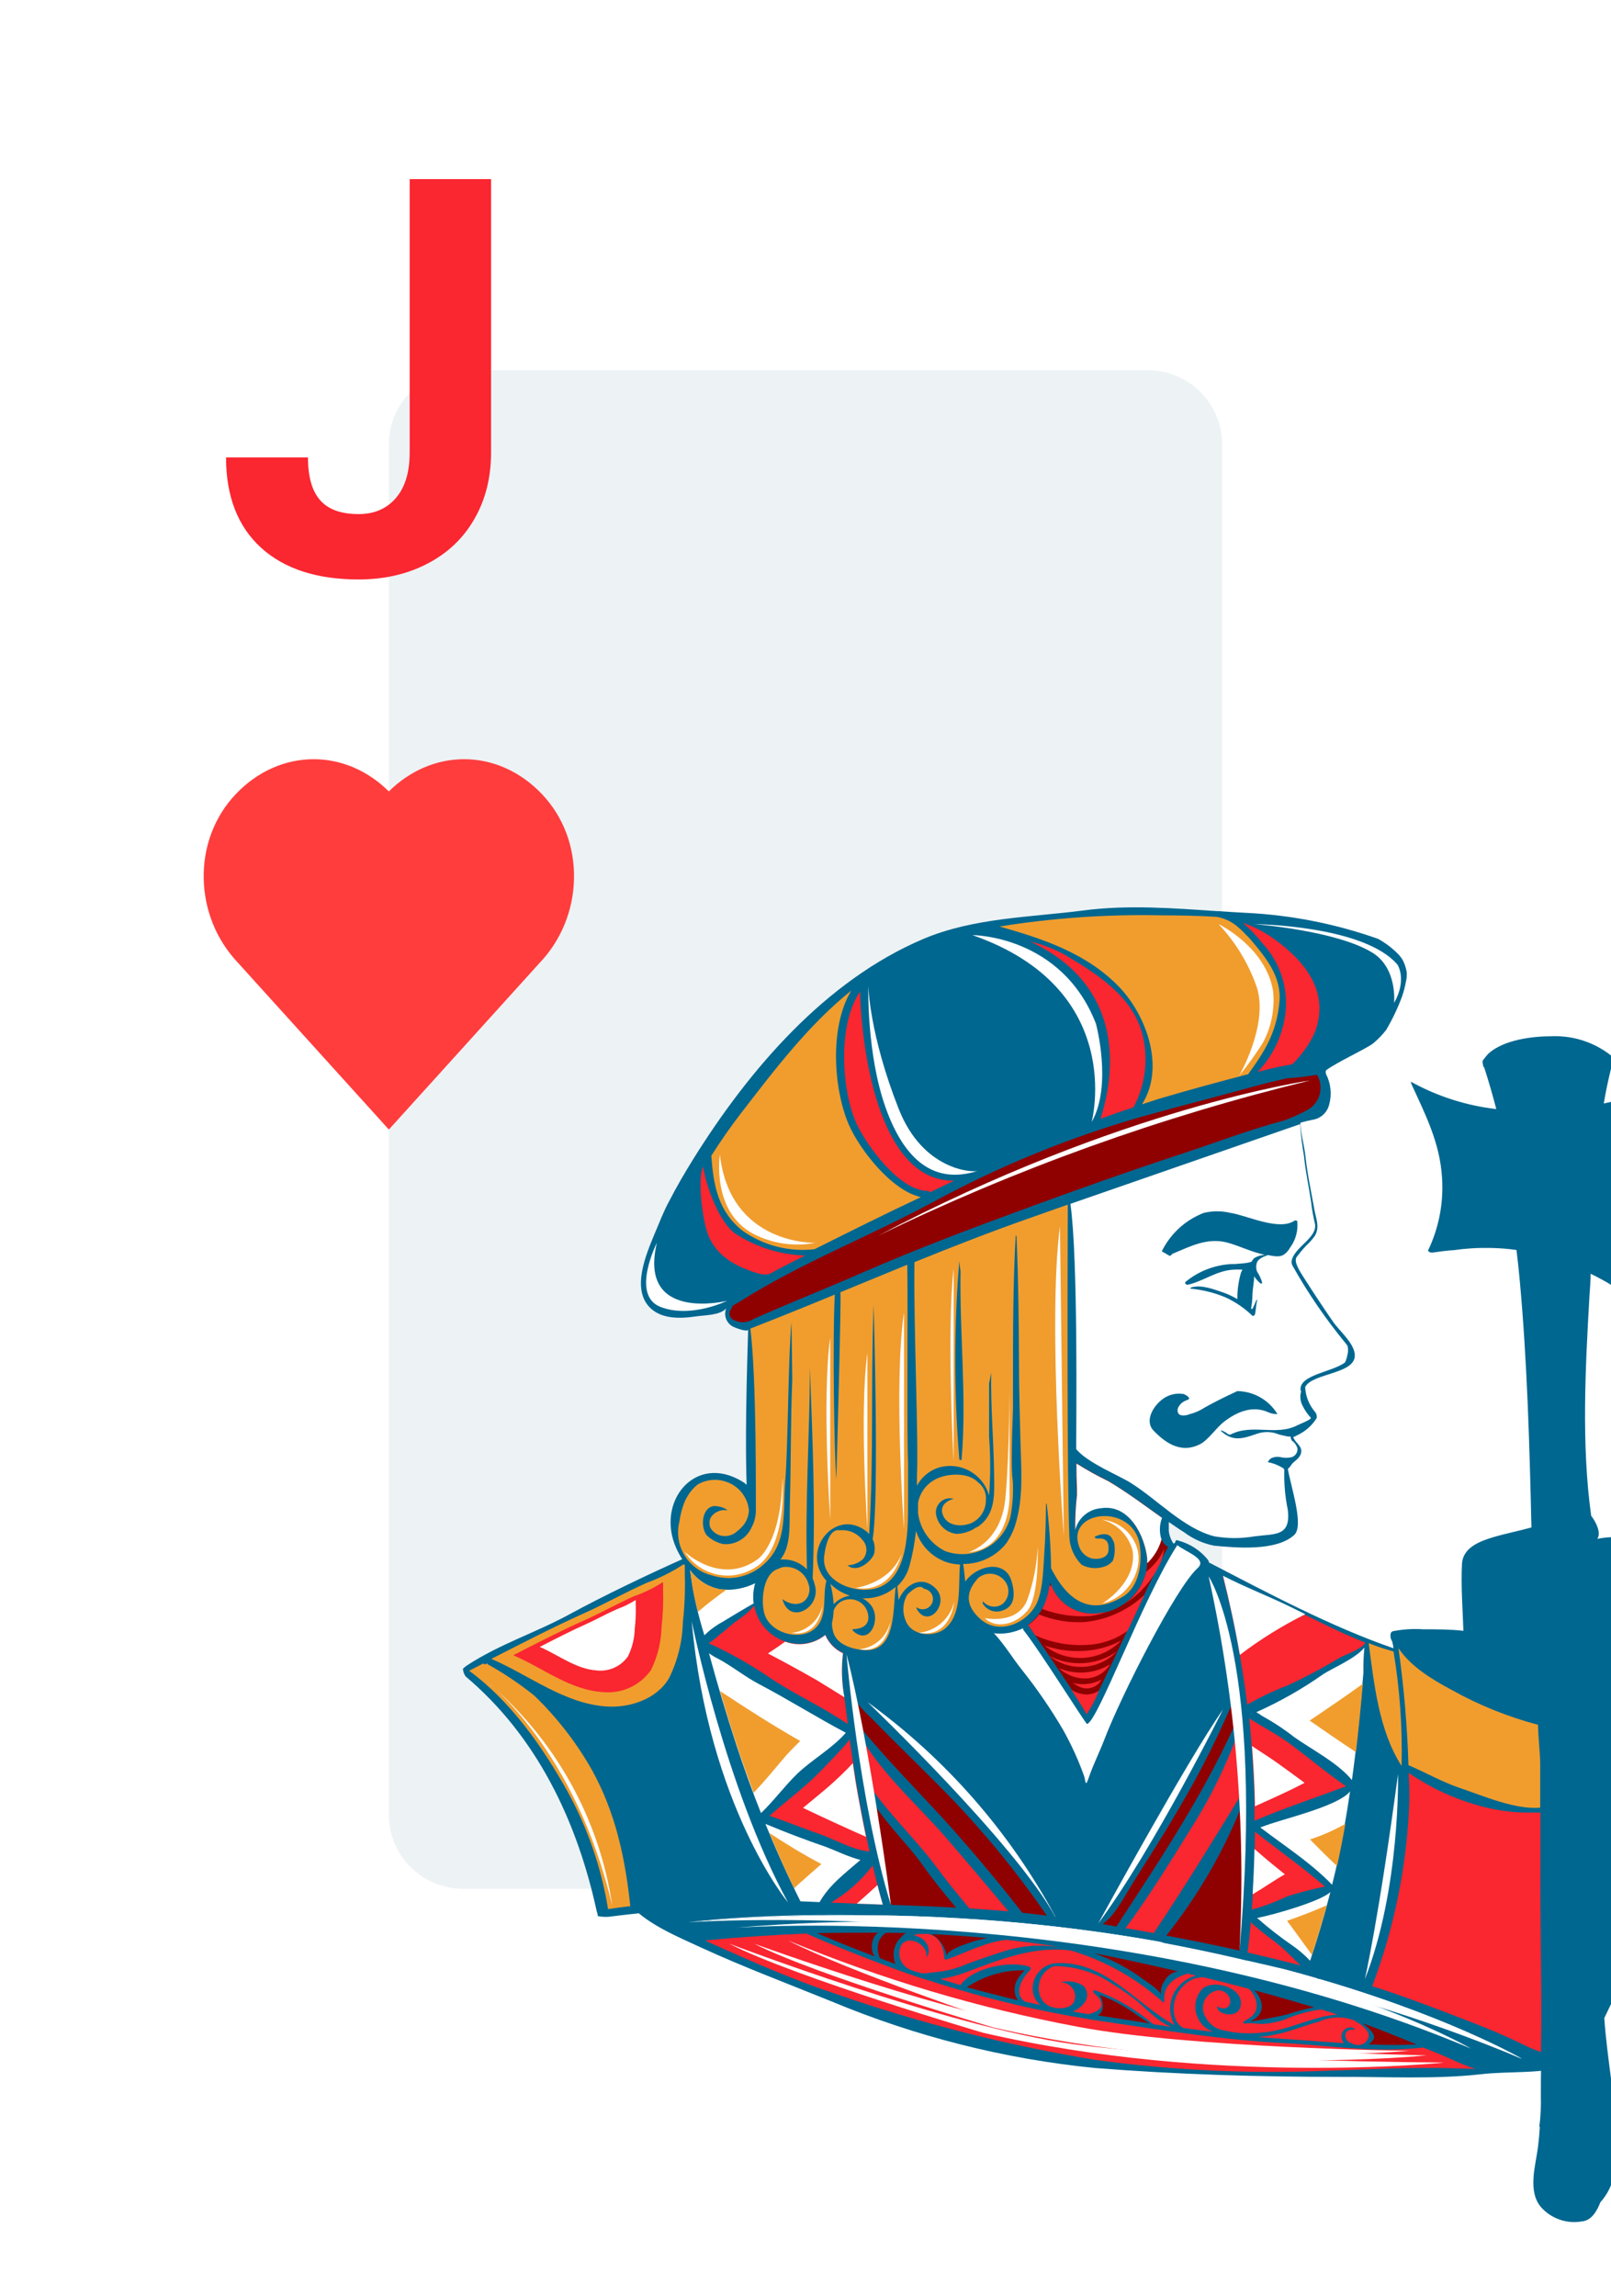 <svg width="87" height="124" viewBox="0 0 87 124" fill="none" xmlns="http://www.w3.org/2000/svg">
<g filter="url(#filter0_d)">
<path d="M1 4C1 1.791 2.791 0 5 0H82C84.209 0 86 1.791 86 4V118C86 120.209 84.209 122 82 122H5C2.791 122 1 120.209 1 118V4Z" fill="white"/>
</g>
<path d="M21 24C21 21.791 22.791 20 25 20H62C64.209 20 66 21.791 66 24V98C66 100.209 64.209 102 62 102H25C22.791 102 21 100.209 21 98V24Z" fill="#EDF2F5"/>
<path d="M22.124 9.672H26.519V24.438C26.519 25.795 26.216 26.996 25.61 28.041C25.015 29.076 24.17 29.877 23.076 30.443C21.982 31.01 20.747 31.293 19.37 31.293C17.114 31.293 15.356 30.722 14.097 29.579C12.837 28.427 12.207 26.801 12.207 24.701H16.631C16.631 25.746 16.851 26.518 17.29 27.016C17.73 27.514 18.423 27.763 19.37 27.763C20.21 27.763 20.879 27.475 21.377 26.898C21.875 26.322 22.124 25.502 22.124 24.438V9.672Z" fill="#FA2630"/>
<path d="M29.267 42.885C28.113 41.67 26.62 41 25.063 41C23.568 41 22.133 41.617 21 42.74C19.867 41.617 18.432 41 16.938 41C15.38 41 13.887 41.67 12.733 42.885C11.576 44.105 10.961 45.736 11.002 47.477C11.041 49.167 11.693 50.764 12.835 51.975L21 61L29.165 51.975C30.308 50.764 30.958 49.167 30.998 47.477C31.039 45.735 30.424 44.105 29.267 42.885Z" fill="#FF3D3D"/>
<g clip-path="url(#clip0)">
<path d="M34.187 102.64C35.494 102.162 36.92 102.095 38.298 101.985C40.54 101.771 42.793 101.696 45.045 101.76C49.819 101.887 54.582 102.273 59.314 102.917C64.099 103.635 68.885 104.525 73.45 106.075C75.731 106.832 77.968 107.718 80.149 108.729C81.278 109.256 82.417 109.758 83.498 110.38C83.856 110.626 84.197 110.896 84.518 111.188C84.603 111.295 84.671 111.414 84.719 111.542C83.23 112.021 81.498 111.834 79.933 112.021C77.493 112.293 74.832 112.15 72.368 112.159C67.942 112.159 63.559 112.03 59.142 111.681C54.244 111.195 49.447 109.982 44.906 108.084C42.552 107.127 40.183 106.242 37.872 105.18C36.652 104.616 35.058 103.96 34.111 102.965C34.082 102.944 34.06 102.915 34.048 102.882C34.036 102.848 34.034 102.812 34.042 102.777C34.05 102.743 34.068 102.711 34.094 102.687C34.12 102.662 34.152 102.646 34.187 102.64Z" fill="#006790"/>
<path d="M38.508 104.993C40.647 105.95 42.815 106.907 45.049 107.648C49.64 109.249 54.359 110.451 59.156 111.241C63.328 111.813 67.543 112.008 71.751 111.824C74 111.753 76.277 111.628 78.522 111.695L79.68 111.729C78.957 111.504 78.201 111.112 77.622 110.882L76.856 110.576C75.6 110.707 74.334 110.718 73.076 110.609C73.025 110.617 72.974 110.617 72.923 110.609C71.722 110.523 70.53 110.394 69.43 110.342C66.08 110.174 62.845 109.643 59.544 109.16C56.327 108.677 53.157 107.929 50.064 106.921C49.107 106.673 45.188 105.161 43.547 104.419C41.719 104.493 39.902 104.616 38.097 104.788C38.226 104.86 38.365 104.931 38.508 104.993Z" fill="#FA2630"/>
<path d="M69.34 109.08C69.028 109.18 68.708 109.249 68.383 109.285C68.014 109.343 67.555 109.204 67.215 109.285C67.163 109.285 67.11 109.233 67.153 109.19C67.354 109.013 67.177 109.19 67.517 108.95C68.096 108.553 67.876 107.807 67.435 107.4C66.612 107.18 65.784 106.974 64.961 106.773C64.8 106.789 64.64 106.818 64.483 106.859C64.136 107.001 63.843 107.249 63.645 107.568C63.287 108.084 63.244 109.123 63.846 109.482C63.861 109.49 63.874 109.501 63.885 109.515C64.43 109.592 64.976 109.663 65.526 109.73C65.313 109.658 65.119 109.537 64.962 109.376C64.804 109.215 64.686 109.019 64.618 108.804C64.55 108.59 64.534 108.362 64.57 108.139C64.606 107.917 64.695 107.706 64.828 107.524C65.306 106.821 67.029 107.261 67.014 108.166C67.014 108.84 66.34 108.903 65.88 108.644C65.793 108.563 65.732 108.458 65.703 108.343C65.952 108.486 66.277 108.544 66.397 108.257C66.584 107.826 66.067 107.367 65.641 107.515C65.499 107.558 65.369 107.633 65.261 107.735C65.153 107.837 65.071 107.962 65.02 108.101C64.969 108.241 64.951 108.39 64.967 108.537C64.984 108.684 65.034 108.826 65.115 108.95C65.213 109.138 65.355 109.299 65.528 109.421C65.701 109.544 65.9 109.623 66.11 109.654C66.791 109.81 67.493 109.847 68.187 109.764C69.211 109.683 70.196 109.247 71.182 108.979C71.521 108.881 71.869 108.82 72.221 108.797L71.862 108.678L71.345 108.52C70.652 108.605 69.976 108.794 69.34 109.08Z" fill="#FA2630"/>
<path d="M70.967 108.405C69.895 108.079 68.813 107.773 67.732 107.481C68.21 107.96 68.378 108.721 67.622 109.108L67.555 109.151C67.703 109.151 67.856 109.118 68.033 109.089C68.564 108.984 69.086 108.902 69.608 108.759C70.051 108.607 70.505 108.489 70.967 108.405Z" fill="#8F0101"/>
<path d="M62.879 106.998C62.948 106.855 63.051 106.731 63.18 106.637C63.308 106.543 63.458 106.483 63.616 106.462C62.158 106.121 60.692 105.802 59.218 105.505H59.156C60.108 105.849 61.003 106.333 61.812 106.941C62.004 107.08 62.673 107.506 62.707 107.745C62.683 107.615 62.685 107.482 62.715 107.354C62.745 107.225 62.801 107.104 62.879 106.998Z" fill="#8F0101"/>
<path d="M62.879 108.084C62.879 108.093 62.876 108.102 62.871 108.11C62.866 108.118 62.858 108.124 62.85 108.127C62.841 108.131 62.832 108.132 62.822 108.13C62.813 108.128 62.805 108.124 62.798 108.117C61.373 106.836 59.682 105.887 57.845 105.338C55.797 105.075 54.017 105.816 52.103 106.534C51.673 106.693 51.227 106.805 50.773 106.869C51.137 106.979 51.495 107.098 51.864 107.204C52.539 106.247 54.577 105.864 55.592 106.213C55.608 106.22 55.623 106.231 55.634 106.244C55.645 106.258 55.654 106.274 55.657 106.292C55.661 106.309 55.66 106.327 55.656 106.344C55.651 106.362 55.642 106.377 55.63 106.39C55.257 106.763 54.673 107.62 55.343 108.093L56.19 108.28C55.328 107.581 55.864 106.06 57.089 106.017C59.74 105.917 61.31 108.203 63.43 109.366C63.275 109.092 63.194 108.783 63.194 108.469C63.194 108.155 63.275 107.846 63.43 107.572C63.653 107.188 64.003 106.894 64.42 106.74C64.481 106.718 64.543 106.702 64.607 106.692L64.128 106.586C63.229 106.854 62.798 107.361 62.879 108.084Z" fill="#FA2630"/>
<path d="M51.089 105.831C51.041 105.831 51.003 105.802 50.998 105.759C50.936 104.898 50.572 104.539 50.132 104.439H49.653C49.543 104.453 49.434 104.477 49.328 104.51C49.449 104.534 49.566 104.572 49.677 104.625C50.098 104.822 50.314 105.42 50.026 105.688C50.151 105.056 49.108 104.453 48.682 105.027C48.621 105.139 48.583 105.261 48.57 105.388C48.557 105.514 48.569 105.642 48.606 105.764C48.643 105.885 48.704 105.998 48.785 106.096C48.867 106.194 48.966 106.275 49.079 106.334C49.247 106.423 49.428 106.484 49.615 106.515L49.73 106.559C49.909 106.581 50.091 106.57 50.266 106.525C50.953 106.492 51.629 106.329 52.256 106.047C52.936 105.798 53.615 105.568 54.304 105.348C55.194 105.074 56.134 105 57.056 105.133L56.888 105.09C56.04 104.959 55.191 104.849 54.343 104.759C53.218 104.874 52.185 105.448 51.089 105.831Z" fill="#FA2630"/>
<path d="M53.309 104.663C52.314 104.568 51.314 104.496 50.309 104.448C50.523 104.576 50.708 104.749 50.85 104.954C50.992 105.16 51.088 105.393 51.132 105.64C51.075 105.261 52.701 104.788 53.075 104.711L53.309 104.663Z" fill="#8F0101"/>
<path d="M47.193 104.64C47.243 104.533 47.318 104.441 47.413 104.372C46.317 104.372 45.226 104.372 44.13 104.4C45.145 104.845 46.183 105.257 47.231 105.649L47.16 105.525C47.101 105.384 47.074 105.231 47.08 105.079C47.085 104.926 47.124 104.776 47.193 104.64Z" fill="#8F0101"/>
<path d="M47.854 104.376C47.675 104.49 47.536 104.657 47.457 104.855C47.368 105.151 47.39 105.469 47.52 105.75C47.802 105.855 48.079 105.965 48.362 106.065C48.259 105.825 48.232 105.559 48.283 105.303C48.334 105.047 48.462 104.812 48.649 104.63C48.726 104.538 48.816 104.457 48.917 104.391C48.563 104.381 48.209 104.381 47.854 104.376Z" fill="#8F0101"/>
<path d="M55.328 106.405C54.222 106.382 53.136 106.702 52.218 107.319C53.137 107.577 54.056 107.797 54.979 108.027C54.895 107.923 54.839 107.8 54.816 107.668C54.706 107.108 55.008 106.773 55.328 106.405Z" fill="#8F0101"/>
<path d="M58.5 107.238C58.62 107.356 58.693 107.514 58.706 107.682C58.718 107.85 58.669 108.017 58.567 108.152C58.405 108.363 58.19 108.528 57.945 108.63C58.227 108.678 58.505 108.731 58.787 108.774C59.232 108.649 59.945 108.381 59.074 107.625C59.002 107.563 59.036 107.448 59.136 107.482C60.285 107.901 61.349 108.521 62.28 109.314L63.275 109.467C62.548 109.233 61.744 108.305 61.227 107.922C60.665 107.5 60.075 107.116 59.462 106.773C58.7 106.397 57.865 106.192 57.016 106.175C56.908 106.18 56.803 106.217 56.715 106.281C55.911 106.702 55.825 108.094 56.825 108.396C57.251 108.525 58.021 108.477 58.059 107.879C58.069 107.769 58.054 107.659 58.017 107.555C57.979 107.452 57.919 107.358 57.841 107.281C57.763 107.203 57.669 107.143 57.565 107.106C57.461 107.069 57.351 107.055 57.241 107.065C57.451 107.002 57.672 106.985 57.889 107.015C58.106 107.045 58.315 107.121 58.5 107.238Z" fill="#FA2630"/>
<path d="M59.285 108.84L62.085 109.271C61.606 108.988 61.176 108.644 60.707 108.362C60.278 108.11 59.828 107.897 59.362 107.725C59.635 108.132 59.635 108.653 59.285 108.84Z" fill="#8F0101"/>
<path d="M71.263 109.16C70.694 109.323 70.139 109.524 69.574 109.696C69.038 109.858 68.486 109.963 67.928 110.007L68.746 110.069C70 110.146 71.277 110.256 72.574 110.337C72.49 110.229 72.443 110.096 72.44 109.959C72.443 109.862 72.475 109.768 72.532 109.689C72.589 109.61 72.669 109.551 72.761 109.519C72.866 109.484 72.981 109.484 73.086 109.519L73.201 109.586C73.146 109.591 73.092 109.6 73.038 109.615C72.837 109.615 72.651 109.667 72.646 109.935C72.653 110.005 72.676 110.073 72.712 110.134C72.749 110.194 72.798 110.246 72.856 110.285C72.886 110.302 72.918 110.315 72.952 110.323C73.08 110.406 73.231 110.446 73.383 110.438C73.718 110.438 74.048 110.05 73.861 109.725C73.694 109.476 73.458 109.28 73.182 109.16V109.127C72.876 109.004 72.549 108.944 72.219 108.949C71.89 108.955 71.564 109.027 71.263 109.16Z" fill="#FA2630"/>
<path d="M74.157 110.16C74.089 110.253 74.009 110.335 73.917 110.404C74.779 110.442 75.64 110.452 76.492 110.404C75.535 110.012 74.578 109.619 73.582 109.26C73.922 109.519 74.353 109.892 74.157 110.16Z" fill="#8F0101"/>
<path d="M35.963 103.669C36.547 103.96 37.097 104.276 37.662 104.573C39.485 104.396 43.51 104.128 43.605 104.171C48.461 103.955 53.327 104.256 58.119 105.07C62.325 105.821 66.421 106.917 70.531 108.06C72.257 108.567 73.948 109.184 75.594 109.906C76.015 110.088 76.293 110.179 77.212 110.528C77.556 110.657 77.896 110.782 78.231 110.916C78.914 111.252 79.625 111.529 80.355 111.743C81.781 111.822 83.211 111.684 84.595 111.332L84.475 111.251C83.43 110.594 82.338 110.017 81.207 109.524C79.052 108.512 76.849 107.608 74.604 106.816C70.029 105.219 65.378 104.348 60.593 103.496C55.807 102.645 50.979 102.363 46.175 102.167C44.136 102.087 42.094 102.127 40.059 102.286C38.193 102.43 36.322 102.406 34.514 102.951C34.954 102.822 35.571 103.477 35.963 103.669Z" fill="#006790"/>
<path d="M82.201 111.189C82.201 111.189 65.405 101.401 37.163 103.807C37.144 103.827 60.591 102.1 82.201 111.189Z" fill="white"/>
<path d="M79.445 110.633C79.445 110.633 64.611 101.985 39.671 104.109C39.671 104.109 60.343 102.578 79.445 110.633Z" fill="white"/>
<path d="M82.201 111.189C82.201 111.189 65.405 101.401 37.163 103.807C37.144 103.827 59.156 100.813 82.201 111.189Z" fill="white"/>
<path d="M78.001 111.385C78.001 111.385 65.627 112.676 53.095 109.778C53.095 109.778 42.974 106.807 39.366 104.96C39.366 104.96 51.157 109.457 57.961 110.39C64.766 111.323 78.001 111.385 78.001 111.385Z" fill="white"/>
<path d="M76.106 110.753C76.106 110.753 65.1 111.767 53.773 109.155C53.773 109.155 45.811 106.462 42.557 104.793C47.596 106.883 52.838 108.445 58.2 109.452C64.306 110.61 76.106 110.753 76.106 110.753Z" fill="white"/>
<path d="M77.048 110.997C77.048 110.997 65.415 112.212 53.644 109.49C53.644 109.49 44.131 106.697 40.724 104.965C40.724 104.965 51.672 108.973 58.065 109.854C64.458 110.734 77.048 110.997 77.048 110.997Z" fill="white"/>
<path d="M25.225 89.935C27.034 88.758 28.871 88.203 30.771 87.17C32.599 86.175 34.886 85.079 36.843 84.204C36.722 84.014 36.615 83.816 36.523 83.611C35.389 81.109 37.542 78.444 40.102 80.018C40.181 80.066 40.255 80.122 40.322 80.186C40.203 76.866 40.418 71.814 40.399 71.824V71.795C40.399 71.977 39.628 71.685 39.532 71.613C39.376 71.516 39.258 71.367 39.201 71.192C39.143 71.017 39.149 70.828 39.217 70.657C38.886 71.039 38.04 71.02 37.571 71.092C36.733 71.216 35.695 71.25 35.063 70.58C34.106 69.556 34.905 67.71 35.35 66.634C35.604 66.041 35.829 65.428 36.145 64.854C36.542 64.079 36.987 63.324 37.446 62.582C40.456 57.76 44.566 52.953 49.868 50.704C52.601 49.551 55.654 49.542 58.539 49.164C60.913 48.858 63.358 49.044 65.76 49.207C65.787 49.2 65.815 49.2 65.841 49.207C66.32 49.241 66.827 49.274 67.315 49.298C69.741 49.418 72.137 49.892 74.426 50.704C74.844 50.936 75.225 51.229 75.555 51.575C75.62 51.653 75.681 51.734 75.737 51.819C75.856 52.04 75.935 52.279 75.972 52.527C75.972 52.675 75.972 52.824 75.933 52.972C75.884 53.247 75.815 53.519 75.728 53.785C75.493 54.422 75.202 55.037 74.857 55.622C74.655 55.881 74.427 56.118 74.177 56.33C73.866 56.598 72.115 57.401 71.603 57.808C71.591 57.868 71.591 57.93 71.603 57.99C71.871 58.502 71.934 59.097 71.78 59.654C71.728 59.864 71.616 60.054 71.456 60.199C71.297 60.345 71.098 60.44 70.885 60.472C70.698 60.506 70.512 60.554 70.33 60.602L70.22 60.64C70.249 61.228 70.435 61.864 70.497 62.424C70.598 63.381 70.803 64.338 70.976 65.294C71.072 65.84 71.282 66.251 71.014 66.729C70.876 66.927 70.715 67.108 70.536 67.27C70.356 67.463 70.187 67.666 70.028 67.877C69.832 68.141 70.244 68.724 70.406 68.987C70.914 69.786 71.43 70.566 71.966 71.346C72.32 71.867 73.062 72.46 73.158 73.096C73.32 74.221 70.885 74.12 70.483 74.905C70.507 75.408 70.701 75.889 71.033 76.268C71.067 76.312 71.091 76.364 71.103 76.418C71.116 76.472 71.116 76.529 71.105 76.584C70.852 76.986 70.488 77.307 70.057 77.507C69.991 77.55 69.918 77.582 69.842 77.603C69.899 77.847 70.201 78.009 70.263 78.267C70.325 78.526 70.143 78.746 69.918 78.918C69.814 79.001 69.726 79.103 69.66 79.219C69.642 79.243 69.619 79.263 69.593 79.277L69.55 79.334C69.727 80.348 70.425 82.386 69.899 82.888C68.942 83.778 66.774 83.592 65.564 83.472C64.975 83.355 64.421 83.106 63.942 82.745C63.664 82.573 63.391 82.381 63.119 82.195C63.119 82.357 63.119 82.52 63.119 82.673C63.147 82.922 63.236 83.16 63.377 83.367L63.473 83.29C63.469 83.271 63.471 83.251 63.478 83.233C63.486 83.215 63.499 83.2 63.516 83.19C63.529 83.179 63.545 83.174 63.561 83.174C63.578 83.174 63.594 83.179 63.607 83.19C64.25 83.355 64.823 83.724 65.238 84.242C65.266 84.284 65.284 84.331 65.291 84.381C68.492 86.041 71.861 87.839 75.249 89.011C75.249 88.892 75.206 88.763 75.182 88.638C75.141 88.577 75.113 88.508 75.099 88.436C75.085 88.364 75.086 88.289 75.101 88.217C75.109 88.189 75.123 88.163 75.143 88.141C75.163 88.12 75.188 88.103 75.216 88.093C75.757 87.986 76.311 87.95 76.862 87.988C77.584 87.988 78.297 87.988 79.029 88.069C78.991 86.864 78.891 85.677 78.953 84.453C78.996 83.582 79.91 83.233 80.632 83.017C81.355 82.802 82.025 82.678 82.704 82.487C82.599 78.038 82.479 73.589 82.073 69.155C82.025 68.605 81.963 68.054 81.895 67.504C81.436 67.439 80.972 67.402 80.508 67.394H80.45C79.788 67.381 79.125 67.423 78.469 67.519H78.412C78.058 67.547 77.718 67.59 77.374 67.643H77.259C77.204 67.622 77.154 67.587 77.115 67.543C77.704 66.318 77.966 64.962 77.876 63.606C77.761 61.721 76.986 60.209 76.225 58.549C76.211 58.506 76.199 58.461 76.192 58.416C77.617 59.206 79.185 59.709 80.805 59.894C80.632 59.219 80.369 58.31 80.154 57.65C80.14 57.642 80.129 57.63 80.12 57.617C80.08 57.511 80.061 57.399 80.063 57.287C80.159 57.162 80.254 57.038 80.359 56.918C81.192 56.148 82.752 55.962 83.781 55.962C85.054 55.908 86.297 56.354 87.245 57.205C87.259 57.227 87.267 57.253 87.267 57.279C87.267 57.306 87.259 57.331 87.245 57.353C87.175 57.487 87.091 57.614 86.996 57.731C86.843 58.349 86.714 58.97 86.609 59.592C87.649 59.383 88.658 59.038 89.609 58.569C89.631 58.573 89.654 58.573 89.676 58.569C90.504 58.239 91.249 57.731 91.858 57.081C92.137 56.777 92.384 56.445 92.595 56.091C92.841 55.755 93.048 55.392 93.212 55.01H93.246C95.002 57.392 95.691 60.774 95.926 63.625C96.241 67.514 95.619 71.786 93.509 75.158C93.405 75.298 93.291 75.431 93.169 75.555C92.604 74.237 91.711 73.084 90.576 72.207C89.85 71.493 89.076 70.83 88.26 70.221C87.519 69.673 86.729 69.192 85.901 68.786C85.901 69.183 85.862 69.576 85.838 69.973C85.618 73.799 85.394 78.028 85.929 81.855C86.202 82.214 86.48 82.783 86.26 83.104C86.721 83.011 87.193 82.987 87.662 83.032C88.035 83.065 88.71 83.214 88.901 83.592C89.284 84.352 89.279 85.318 88.25 85.438C88.548 85.672 88.774 85.984 88.903 86.341C89.032 86.697 89.057 87.082 88.978 87.452C88.943 87.619 88.862 87.772 88.743 87.894C88.624 88.016 88.473 88.102 88.308 88.141C88.449 88.272 88.557 88.435 88.623 88.617C88.688 88.798 88.71 88.992 88.686 89.184C88.662 89.318 88.612 89.447 88.538 89.562C88.464 89.677 88.368 89.776 88.255 89.853C88.98 90.058 89.683 90.337 90.351 90.686C91.047 90.957 91.711 91.303 92.332 91.719L92.653 91.992C92.126 95.818 90.82 99.444 89.303 102.994C88.442 105.017 87.59 107.031 86.638 108.983C86.791 111.207 87.241 113.408 87.327 115.637C87.379 116.866 87.202 118.077 86.427 118.928C86.24 119.406 85.949 119.923 85.417 119.966C85.01 120.036 84.591 119.999 84.202 119.859C83.813 119.719 83.467 119.481 83.197 119.167C82.494 118.301 82.929 116.938 83.053 115.977C83.101 115.599 83.135 115.221 83.159 114.843L83.125 114.881C83.2 114.317 83.228 113.747 83.212 113.178C83.212 112.518 83.212 111.858 83.24 111.207V111.04C82.053 110.337 80.312 109.944 79.072 109.471C77.374 108.825 75.67 108.213 73.947 107.658C73.924 107.668 73.898 107.67 73.874 107.662C73.85 107.654 73.83 107.637 73.818 107.615C73.18 107.414 72.542 107.223 71.904 107.041L71.296 106.869H71.229H71.196C70.473 106.438 69.473 106.39 68.689 106.184L67.353 105.878H67.32L66.904 105.778C65.569 105.467 64.219 105.185 62.87 104.931C62.472 104.78 62.06 104.668 61.64 104.596C60.836 104.486 60.032 104.372 59.247 104.233C57.812 103.989 56.348 103.754 54.888 103.601C53.285 103.448 51.677 103.405 50.069 103.29C48.841 103.18 47.606 103.166 46.375 103.247C45.873 103.247 45.366 103.209 44.868 103.18L43.681 103.128C43.37 103.046 43.05 103.128 42.748 103.051C42.721 103.045 42.692 103.045 42.665 103.052C42.637 103.058 42.612 103.071 42.59 103.09C39.356 102.952 36.115 103.093 32.905 103.51C32.697 103.529 32.488 103.518 32.283 103.477C32.283 103.381 32.245 103.29 32.221 103.2C31.163 98.33 28.986 93.771 25.144 90.533C25.059 90.41 25.009 90.266 25 90.116C25.07 90.05 25.146 89.99 25.225 89.935Z" fill="#006790"/>
<path d="M39.206 80.018C38.952 79.93 38.681 79.899 38.413 79.927C38.145 79.955 37.886 80.042 37.656 80.181C37.286 80.492 37.015 80.905 36.876 81.367C36.792 81.625 36.731 81.889 36.694 82.157C36.537 82.766 36.627 83.411 36.943 83.955C37.259 84.498 37.776 84.895 38.383 85.06C38.693 85.16 39.015 85.214 39.34 85.223C39.924 85.219 40.494 85.037 40.972 84.701C42.608 83.525 42.254 81.779 42.407 79.966C42.56 78.153 42.565 73.216 42.742 71.403C42.742 71.403 42.79 74.503 42.785 74.522C42.694 76.751 42.718 78.985 42.656 81.219C42.623 82.348 42.742 83.472 42.144 84.223C42.408 84.199 42.674 84.234 42.922 84.326C43.17 84.418 43.395 84.564 43.58 84.754C43.47 81.138 43.728 77.502 43.738 73.886C43.876 77.627 44.049 81.487 43.886 85.233C43.933 85.34 43.97 85.453 43.996 85.567C44.044 85.716 44.063 85.873 44.049 86.029C44.036 86.185 43.991 86.337 43.918 86.475C43.845 86.614 43.745 86.736 43.623 86.835C43.502 86.933 43.362 87.007 43.211 87.05C42.685 87.17 42.374 86.821 42.254 86.357C42.685 86.692 43.345 86.768 43.623 86.223C43.676 86.118 43.707 86.002 43.713 85.885C43.72 85.767 43.702 85.649 43.661 85.539C43.58 85.248 43.397 84.996 43.146 84.829C42.895 84.661 42.592 84.589 42.292 84.625C42.199 84.647 42.109 84.681 42.025 84.725C41.163 84.984 41.068 86.591 41.312 87.242C41.742 88.385 43.781 88.753 44.331 87.51C44.623 86.849 44.441 86.074 44.628 85.371C44.539 85.27 44.459 85.161 44.388 85.046C43.431 83.458 45.226 81.482 46.781 82.692C46.838 82.739 46.891 82.79 46.939 82.846C47.202 78.406 47.011 75.221 47.178 70.475C47.178 70.475 47.494 80.999 47.126 83.118C47.244 83.374 47.269 83.663 47.197 83.936C47.135 84.07 47.049 84.192 46.944 84.295C46.585 84.654 46.106 84.826 45.767 84.534C46.065 84.524 46.351 84.414 46.58 84.223C46.715 84.08 46.79 83.891 46.79 83.695C46.79 83.498 46.715 83.309 46.58 83.166C46.444 82.991 46.268 82.851 46.066 82.758C45.865 82.666 45.644 82.623 45.422 82.635H45.326C44.991 82.592 44.661 82.922 44.513 84.003C44.35 85.209 45.633 85.831 46.647 85.854C49.04 85.912 49.04 82.831 49.04 81.214C49.04 80.482 49.04 79.746 49.04 79.009C48.963 77.464 49.039 70.786 48.996 68.299L45.384 69.786C45.436 70.126 45.202 78.65 45.164 79.894C45.058 78.755 44.953 72.278 45.082 69.911C43.57 70.537 42.048 71.154 40.522 71.748C40.876 74.589 40.809 81.248 40.819 81.535C40.825 81.869 40.745 82.198 40.584 82.492C40.455 82.781 40.238 83.023 39.964 83.183C39.691 83.344 39.374 83.415 39.058 83.386C38.72 83.314 38.41 83.149 38.163 82.908C37.814 82.468 37.895 81.377 38.589 81.329C38.713 81.329 39.182 81.401 39.278 81.578C38.943 81.444 38.249 81.774 38.321 82.286C38.292 82.539 38.57 82.793 38.799 82.889C38.97 82.956 39.156 82.972 39.336 82.937C39.516 82.901 39.682 82.815 39.814 82.688L39.91 82.611C39.932 82.596 39.952 82.576 39.967 82.554C40.11 82.431 40.226 82.28 40.308 82.11C40.39 81.941 40.437 81.757 40.445 81.568C40.413 81.217 40.278 80.883 40.058 80.608C39.838 80.332 39.542 80.127 39.206 80.018Z" fill="#F09D2E"/>
<path d="M46.065 88.07C46.065 88.07 46.022 87.979 46.065 87.979C46.438 87.979 46.969 87.831 46.888 87.242C46.869 87.073 46.807 86.911 46.707 86.772C46.607 86.634 46.473 86.524 46.317 86.453C46.162 86.382 45.991 86.353 45.821 86.368C45.651 86.383 45.487 86.442 45.347 86.539C45.196 86.65 45.081 86.803 45.017 86.979C45.014 87.2 44.984 87.42 44.931 87.635C44.931 87.745 44.931 87.85 44.959 87.96C45.069 88.75 45.849 89.008 46.51 89.099C48.424 89.357 48.204 86.96 48.371 85.697C47.874 86.125 47.232 86.346 46.577 86.314C46.717 86.383 46.843 86.477 46.95 86.592C47.673 87.295 47.012 88.956 46.065 88.07Z" fill="#F09D2E"/>
<path d="M45.897 86.17C45.5 86.046 45.139 85.828 44.844 85.534C44.939 85.894 44.999 86.263 45.021 86.634C45.254 86.387 45.562 86.224 45.897 86.17Z" fill="#F09D2E"/>
<path d="M43.054 95.79C43.834 95.039 44.968 94.403 45.676 93.575C44.092 92.738 42.575 91.781 40.992 90.949C40.216 90.542 39.556 89.992 38.767 89.571C38.598 89.49 38.437 89.392 38.288 89.279C38.738 90.944 39.231 92.596 39.767 94.235C40.178 95.492 40.621 96.718 41.097 97.914C41.791 97.249 42.365 96.46 43.054 95.79Z" fill="white"/>
<path d="M41.551 98.067C41.585 98.038 43.987 98.966 44.197 99.024C45.02 99.296 46.111 99.947 46.954 99.981C46.733 98.986 46.537 97.986 46.36 96.996C46.183 96.005 46.03 94.953 45.882 93.929C45.752 94.112 45.608 94.285 45.451 94.446C45.097 94.848 44.719 95.23 44.341 95.618C43.484 96.517 42.475 97.239 41.551 98.067Z" fill="#FA2630"/>
<path d="M41.695 90.686C43.025 91.556 44.47 92.207 45.782 93.111L45.624 91.839C45.463 90.99 45.432 90.123 45.533 89.265C45.103 89.066 44.762 88.715 44.576 88.28C44.341 88.47 44.071 88.61 43.78 88.692C43.49 88.775 43.186 88.797 42.886 88.758C42.357 88.69 41.862 88.455 41.474 88.088C41.087 87.721 40.825 87.24 40.728 86.715C40.608 86.855 40.48 86.987 40.346 87.112C40.049 87.361 39.714 87.562 39.427 87.82C39.14 88.079 38.948 88.198 38.723 88.399C38.586 88.527 38.435 88.641 38.274 88.739C39.468 89.288 40.613 89.939 41.695 90.686Z" fill="#FA2630"/>
<path d="M37.461 63.568C37.288 63.859 36.929 64.596 36.762 64.897C36.13 65.962 35.659 67.115 35.365 68.318C35.226 68.944 34.977 70.145 35.709 70.509C35.9 70.603 36.106 70.663 36.317 70.686C37.303 71.044 38.743 70.566 39.557 70.016C39.614 70.016 39.671 69.978 39.729 69.949C40.166 69.75 40.572 69.489 40.935 69.174L40.332 69.05C39.898 68.947 39.493 68.75 39.143 68.474C38.794 68.198 38.508 67.849 38.308 67.452C37.83 66.615 37.576 65.67 37.571 64.706C37.514 64.329 37.477 63.949 37.461 63.568Z" fill="#006790"/>
<path d="M59.434 60.416C60.022 60.201 60.616 59.995 61.219 59.794C61.858 58.587 62.029 57.187 61.697 55.862C61.166 53.791 59.214 52.58 57.496 51.557C56.909 51.239 56.283 51 55.634 50.844C55.826 50.94 56.017 51.031 56.209 51.136C59.883 53.131 60.592 56.718 59.434 60.416Z" fill="#FA2630"/>
<path d="M65.707 49.514C64.702 49.452 63.707 49.432 62.745 49.432C59.811 49.368 56.877 49.57 53.979 50.035C56.371 50.71 58.764 51.509 60.52 53.384C61.956 54.948 62.913 57.689 61.673 59.636L62.554 59.349C64.162 58.871 65.779 58.435 67.406 58.01C68.291 56.785 68.942 55.78 69.095 54.101C69.219 52.748 68.358 51.709 67.549 50.753C67.469 50.658 67.383 50.569 67.291 50.485C67.178 50.356 67.055 50.236 66.922 50.126C66.587 49.806 66.164 49.593 65.707 49.514Z" fill="#F09D2E"/>
<path d="M69.43 54.618C69.303 55.843 68.772 56.992 67.922 57.885L68.142 57.832C68.697 57.684 69.243 57.569 69.788 57.473C70.302 56.979 70.716 56.391 71.009 55.742C71.841 53.551 70.434 51.872 68.793 50.7C68.278 50.331 67.712 50.04 67.114 49.834C67.497 50.157 67.845 50.519 68.152 50.915C68.616 51.406 68.97 51.99 69.191 52.628C69.411 53.267 69.492 53.945 69.43 54.618Z" fill="#FA2630"/>
<path d="M75.167 54.426C75.497 53.737 75.909 52.714 75.507 52.035C74.334 50.293 70.812 50.03 68.994 49.791C68.377 49.71 67.74 49.652 67.08 49.605C68.833 50.115 70.319 51.286 71.224 52.872C71.549 53.534 71.694 54.27 71.645 55.006C71.597 55.742 71.356 56.453 70.947 57.067C70.899 57.079 70.857 57.105 70.825 57.142C70.793 57.178 70.774 57.224 70.769 57.273L70.707 57.344H70.774C70.774 57.387 70.827 57.416 70.899 57.407C72.813 57.053 74.311 56.206 75.167 54.426Z" fill="#006790"/>
<path d="M70.641 59.923C70.797 59.831 70.933 59.709 71.042 59.565C71.15 59.42 71.229 59.255 71.274 59.08C71.318 58.905 71.328 58.722 71.301 58.544C71.275 58.365 71.213 58.193 71.12 58.038C70.59 58.136 70.055 58.2 69.517 58.229C68.923 58.363 68.335 58.497 67.775 58.655C65.751 59.219 63.712 59.731 61.688 60.296C57.74 61.424 53.928 62.985 50.324 64.95C46.878 66.806 43.251 68.198 39.93 70.303C39.81 70.379 39.681 70.447 39.552 70.513C39.539 70.558 39.528 70.602 39.519 70.647C39.458 70.717 39.415 70.801 39.394 70.891C39.387 70.972 39.405 71.052 39.445 71.123C39.486 71.193 39.546 71.249 39.619 71.284C39.782 71.371 39.966 71.413 40.151 71.406C40.336 71.398 40.516 71.341 40.672 71.241C42.639 70.36 44.663 69.566 46.61 68.71C49.481 67.457 52.352 66.376 55.262 65.309C58.104 64.266 60.975 63.242 63.875 62.291C65.693 61.693 67.497 60.999 69.354 60.506C69.797 60.345 70.228 60.15 70.641 59.923Z" fill="#8F0101"/>
<path d="M65.568 82.965C66.296 83.093 67.041 83.093 67.769 82.965C68.856 82.822 69.722 82.994 69.545 81.53C69.399 80.822 69.336 80.1 69.358 79.377C69.348 79.344 69.328 79.313 69.301 79.291C69.046 79.13 68.764 79.018 68.468 78.961C68.507 78.866 68.578 78.788 68.669 78.741C68.819 78.675 68.986 78.656 69.147 78.689C69.352 78.741 69.566 78.741 69.769 78.689C69.866 78.654 69.948 78.588 70.002 78.501C70.056 78.415 70.079 78.312 70.066 78.21C70.012 78.039 69.903 77.891 69.755 77.789C69.722 77.723 69.701 77.652 69.693 77.579H69.554C69.382 77.545 69.224 77.507 69.076 77.469C68.694 77.306 68.266 77.293 67.875 77.43C67.109 77.698 66.559 77.875 65.918 77.258C65.942 77.251 65.969 77.251 65.994 77.258C66.109 77.305 66.217 77.368 66.315 77.445C66.346 77.466 66.383 77.476 66.42 77.474C66.428 77.471 66.436 77.471 66.444 77.474C67.626 76.861 68.908 77.569 70.061 76.971C70.21 76.895 70.865 76.646 70.784 76.56C70.607 76.367 70.459 76.15 70.344 75.914C70.281 75.796 70.241 75.667 70.228 75.534C70.215 75.401 70.228 75.267 70.267 75.139C70.247 75.117 70.235 75.088 70.234 75.058C70.167 74.245 71.928 74.101 72.626 73.585C72.646 73.558 72.662 73.529 72.674 73.498C72.716 73.387 72.748 73.271 72.77 73.154C72.81 72.997 72.81 72.832 72.77 72.676L72.669 72.542C71.589 71.231 70.629 69.828 69.798 68.346C69.597 67.993 70.071 67.509 70.277 67.304C70.559 67.017 71.133 66.557 71.009 66.074C70.916 65.686 70.848 65.293 70.803 64.897C70.683 64.07 70.497 63.252 70.42 62.42C70.319 61.853 70.249 61.281 70.21 60.707C66.053 62.152 61.919 63.587 57.807 65.012C58.228 68.002 58.118 76.871 58.118 78.258C58.735 79.009 60.467 79.693 61.084 80.095C62.506 80.985 63.917 82.539 65.568 82.965Z" fill="white"/>
<path d="M63.578 83.443C61.664 86.428 59.305 92.934 58.707 93.101C58.625 93.101 56.166 89.15 55.257 88.012C55.247 87.984 55.247 87.954 55.257 87.926C54.768 88.169 54.219 88.265 53.677 88.203C54.233 88.791 54.673 89.533 55.166 90.15C55.991 91.184 56.741 92.276 57.41 93.417C57.852 94.206 58.228 95.03 58.534 95.881C58.625 96.11 58.601 96.584 58.783 96.039C59.022 95.331 59.367 94.647 59.635 93.953C60.539 91.576 63.52 85.716 64.674 84.687C65.234 84.185 64.037 83.817 63.578 83.443Z" fill="white"/>
<path d="M73.914 88.739C74.211 90.954 74.46 93.451 75.689 95.364C75.742 93.295 75.596 91.225 75.254 89.184C74.799 89.064 74.355 88.911 73.914 88.739Z" fill="#F09D2E"/>
<path d="M76.062 95.326C77.019 95.733 77.875 96.235 78.871 96.57C80.057 96.967 81.842 97.747 83.177 97.618C83.177 96.852 83.177 96.087 83.177 95.321C83.177 94.68 83.072 93.886 83.058 93.145C81.43 92.715 79.862 92.082 78.392 91.26C77.378 90.719 76.186 90.011 75.521 89.002C75.817 91.099 75.997 93.21 76.062 95.326Z" fill="#F09D2E"/>
<path d="M79.058 88.327C78.282 88.413 77.488 88.394 76.708 88.413C76.338 88.42 75.968 88.455 75.603 88.519C76.781 89.861 78.255 90.911 79.909 91.586C79.115 90.835 79.043 90.15 79.053 88.925C79.062 88.705 79.058 88.528 79.058 88.327Z" fill="#006790"/>
<path d="M79.167 109.093C80.153 109.466 81.153 109.877 82.1 110.337C82.46 110.527 82.834 110.687 83.22 110.815C83.278 107.605 83.172 104.376 83.187 101.162C83.187 100.071 83.187 98.98 83.187 97.885H82.775C81.805 97.906 80.838 97.784 79.904 97.521C78.537 97.147 77.243 96.546 76.076 95.742C76.105 96.46 76.119 96.981 76.114 97.129C76.01 100.594 75.33 104.018 74.105 107.261C75.813 107.801 77.478 108.442 79.167 109.093Z" fill="#FA2630"/>
<path d="M72.554 106.769C72.994 106.898 73.435 107.037 73.87 107.175C74.902 103.504 75.503 99.725 75.66 95.915C74.833 94.934 74.242 93.777 73.932 92.533C73.697 94.992 73.322 97.435 72.808 99.852C72.408 102.07 71.859 104.26 71.166 106.405C71.635 106.51 72.104 106.635 72.554 106.769Z" fill="#006790"/>
<path d="M67.769 98.918C67.769 100.301 67.712 101.712 67.602 103.123C68.26 102.944 68.901 102.705 69.516 102.41C70.184 102.197 70.863 102.02 71.55 101.88C70.334 100.827 69.028 99.913 67.769 98.918Z" fill="#FA2630"/>
<path d="M71.938 101.784C72.004 101.511 72.076 101.234 72.138 100.956C72.454 99.56 72.703 98.148 72.909 96.737C72.502 97.297 70.736 97.833 70.335 97.962C69.602 98.201 68.794 98.407 68.061 98.689C69.397 99.708 70.775 100.583 71.938 101.784Z" fill="white"/>
<path d="M67.745 97.316C67.745 97.651 67.745 97.99 67.745 98.33C69.358 97.636 71.042 97.086 72.688 96.464C71.664 95.761 70.674 94.924 69.683 94.187C68.98 93.671 68.2 93.269 67.468 92.805C67.606 94.278 67.707 95.771 67.745 97.316Z" fill="#FA2630"/>
<path d="M68.105 92.638C68.736 92.98 69.338 93.376 69.904 93.819C70.823 94.47 72.258 95.206 73.009 96.13C73.277 94.216 73.464 92.255 73.631 90.322C73.62 89.872 73.638 89.421 73.684 88.973C73.206 89.567 71.938 90.097 71.464 90.409C70.327 91.209 69.115 91.897 67.846 92.465C68.033 92.58 68.195 92.681 68.105 92.638Z" fill="white"/>
<path d="M70.751 105.888C71.157 104.668 71.526 103.429 71.846 102.176C71.368 102.654 68.894 103.381 67.889 103.578C68.51 104.127 69.166 104.636 69.851 105.104C70.175 105.336 70.476 105.598 70.751 105.888Z" fill="white"/>
<path d="M70.742 99.335C71.407 99.12 72.048 98.838 72.656 98.493C72.522 99.254 72.373 100.014 72.206 100.775C71.694 100.301 71.215 99.818 70.742 99.335Z" fill="#F09D2E"/>
<path d="M70.727 92.92C71.684 92.265 72.641 91.629 73.598 90.93C73.493 92.16 73.368 93.394 73.225 94.623C72.373 94.059 71.545 93.489 70.727 92.92Z" fill="#F09D2E"/>
<path d="M69.507 103.731C70.234 103.477 70.943 103.204 71.651 102.893C71.405 103.793 71.139 104.686 70.852 105.573C70.407 104.97 69.962 104.338 69.507 103.731Z" fill="#F09D2E"/>
<path d="M70.238 106.138C69.865 105.803 69.516 105.41 69.133 105.094C68.63 104.673 68.023 104.276 67.549 103.802C67.501 104.353 67.444 104.898 67.377 105.444C68.334 105.664 69.287 105.895 70.238 106.138Z" fill="#FA2630"/>
<path d="M67.358 92.054C68.055 91.652 68.783 91.306 69.535 91.021C70.478 90.582 71.397 90.094 72.287 89.557C72.584 89.375 73.45 89.107 73.722 88.739C73.722 88.739 73.722 88.705 73.722 88.691H73.68C72.306 88.141 70.971 87.447 69.655 86.806C68.502 86.242 67.219 85.749 66.042 85.142C66.625 87.416 67.065 89.725 67.358 92.054Z" fill="#FA2630"/>
<path d="M67.645 102.301C67.693 101.483 67.731 100.665 67.746 99.851C68.037 100.105 68.329 100.358 68.626 100.602L69.387 101.22C68.793 101.555 68.248 101.947 67.645 102.301Z" fill="white"/>
<path d="M67.77 97.547C67.77 97.47 67.77 97.394 67.77 97.317C67.746 96.288 67.689 95.283 67.612 94.293C68.052 94.585 68.497 94.867 68.914 95.159C69.43 95.527 69.942 95.9 70.454 96.279C69.564 96.748 68.655 97.145 67.77 97.547Z" fill="white"/>
<path d="M66.957 89.37C66.708 87.935 66.411 86.543 66.047 85.098C67.225 85.706 68.507 86.199 69.66 86.763L70.493 87.174C69.247 87.793 68.063 88.528 66.957 89.37Z" fill="white"/>
<path d="M66.936 105.338C67.132 102.836 67.185 100.31 67.19 97.823C67.19 97.617 67.19 97.402 67.19 97.191C66.169 99.837 64.751 102.311 62.984 104.529C64.323 104.778 65.63 105.046 66.936 105.338Z" fill="#8F0101"/>
<path d="M62.305 104.396C63.999 101.861 65.592 99.273 67.186 96.656C67.186 95.465 67.119 94.264 67.037 93.054C66.367 95.041 65.46 96.941 64.338 98.713C63.2 100.555 62.066 102.387 60.788 104.123L62.305 104.396Z" fill="#FA2630"/>
<path d="M60.29 104.041C62.721 100.32 65.2 96.612 66.956 92.532C66.965 92.515 66.978 92.5 66.994 92.489C66.961 92.054 66.918 91.628 66.875 91.202C65.933 93.518 64.814 95.757 63.525 97.899C62.736 99.267 61.855 100.583 61.032 101.927C60.659 102.544 60.175 103.472 59.539 103.912L60.29 104.041Z" fill="#8F0101"/>
<path d="M59.304 103.879C60.491 101.765 61.974 99.76 63.233 97.66C63.97 96.431 64.602 95.14 65.252 93.867C65.68 93.093 66.061 92.294 66.396 91.475C66.512 91.199 66.651 90.934 66.812 90.681C66.697 89.725 66.214 85.859 65.937 85.051C65.664 84.907 65.396 84.759 65.138 84.601C61.888 88.079 59.295 96.283 58.678 96.685C58.591 96.742 54.404 89.844 53.002 88.074C52.605 87.873 52.293 87.537 52.122 87.127C52.093 87.411 51.998 87.685 51.847 87.927C51.695 88.17 51.489 88.374 51.246 88.524C51.013 88.658 50.755 88.742 50.487 88.77C50.22 88.798 49.95 88.769 49.694 88.686C49.439 88.602 49.204 88.466 49.005 88.285C48.805 88.105 48.646 87.885 48.538 87.639C48.533 87.969 48.444 88.292 48.28 88.578C48.116 88.864 47.881 89.103 47.599 89.274C47.316 89.444 46.995 89.54 46.666 89.552C46.336 89.564 46.009 89.491 45.715 89.342C45.717 89.905 45.766 90.466 45.863 91.021C46.495 92.112 47.777 93.049 48.638 93.891C49.772 95.034 50.945 96.115 52.031 97.297C53.834 99.227 55.489 101.29 56.983 103.468V103.497L57.304 103.54C57.984 103.659 58.644 103.774 59.304 103.879Z" fill="#006790"/>
<path d="M55.203 103.295C55.648 103.343 56.089 103.396 56.534 103.453C54.849 101 52.95 98.701 50.859 96.584C49.59 95.302 48.294 94.058 47.03 92.757C46.625 92.387 46.261 91.975 45.944 91.528C46.002 91.862 46.054 92.183 46.097 92.456C46.097 92.604 46.14 92.747 46.16 92.896C47.786 94.972 49.724 96.847 51.476 98.813C52.758 100.267 54.017 101.76 55.203 103.295Z" fill="#8F0101"/>
<path d="M54.462 103.219C53.323 101.87 52.194 100.516 51.036 99.181C49.442 97.354 47.351 95.56 46.251 93.36C46.375 94.215 46.504 95.071 46.638 95.929C47.7 97.699 49.361 99.186 50.586 100.846C51.141 101.602 51.744 102.334 52.352 103.061C53.041 103.104 53.754 103.157 54.462 103.219Z" fill="#FA2630"/>
<path d="M51.638 103.023C51.012 102.286 50.399 101.535 49.839 100.741C48.944 99.468 47.399 98.072 46.715 96.555C46.715 96.694 46.758 96.833 46.782 96.976C47.112 98.957 47.6 100.923 48.126 102.87C49.298 102.913 50.471 102.956 51.638 103.023Z" fill="#8F0101"/>
<path d="M47.672 102.856C47.471 102.157 47.294 101.449 47.127 100.741C46.516 101.55 45.751 102.232 44.877 102.746C45.801 102.789 46.715 102.823 47.672 102.856Z" fill="#FA2630"/>
<path d="M43.366 97.632C43.811 97.259 44.266 96.895 44.706 96.517C45.178 96.109 45.628 95.676 46.055 95.221C46.141 95.819 46.232 96.412 46.342 97.005C46.471 97.732 46.615 98.464 46.768 99.196C45.644 98.699 44.505 98.177 43.366 97.632Z" fill="white"/>
<path d="M45.599 91.658C45.083 91.337 44.571 91.017 44.049 90.701C43.202 90.222 42.341 89.744 41.47 89.294C41.786 89.088 42.097 88.878 42.398 88.658C42.554 88.712 42.714 88.752 42.877 88.777C43.176 88.816 43.48 88.794 43.77 88.712C44.061 88.629 44.331 88.489 44.566 88.299C44.752 88.734 45.093 89.086 45.523 89.285C45.426 90.075 45.452 90.876 45.599 91.658Z" fill="white"/>
<path d="M47.385 101.802C47.476 102.157 47.572 102.506 47.672 102.855L46.27 102.803C46.643 102.472 47.021 102.142 47.385 101.802Z" fill="white"/>
<path d="M44.26 102.721C44.805 101.765 45.662 101.147 46.466 100.444C45.829 100.282 45.198 99.966 44.619 99.746C43.508 99.363 42.417 98.952 41.336 98.497C41.913 99.913 42.544 101.307 43.226 102.678L44.26 102.721Z" fill="white"/>
<path d="M42.863 102.669C41.569 100.189 40.45 97.622 39.513 94.986C38.829 93.073 38.336 91.131 37.829 89.179C37.68 88.62 37.527 88.05 37.393 87.481C37.226 89.313 36.474 91.107 35.001 92.092C33.948 92.791 32.13 92.652 31.053 92.159C30.412 91.872 29.742 91.595 29.077 91.303C32.326 94.173 34.182 98.718 34.178 102.927C37.063 102.632 39.965 102.546 42.863 102.669Z" fill="#006790"/>
<path d="M30.656 96.761C31.741 98.733 32.479 100.877 32.838 103.099C33.236 103.037 33.638 102.984 34.039 102.941C33.757 100.301 33.236 97.88 31.963 95.579C31.126 94.103 30.082 92.755 28.862 91.576C28.066 90.935 27.215 90.363 26.321 89.868C26.318 89.847 26.318 89.826 26.321 89.806C26.309 89.824 26.294 89.839 26.275 89.851C26.257 89.862 26.237 89.87 26.215 89.872C26.194 89.875 26.172 89.873 26.151 89.867C26.131 89.86 26.112 89.849 26.096 89.834L25.335 90.227C27.575 91.867 29.317 94.35 30.656 96.761Z" fill="#F09D2E"/>
<path d="M67.852 70.212C67.852 70.188 67.9 70.212 67.895 70.212C67.823 70.465 67.832 70.738 67.77 70.987C67.76 71.014 67.74 71.036 67.715 71.049C67.689 71.061 67.659 71.063 67.632 71.054C67.211 70.648 66.726 70.315 66.196 70.068C65.586 69.812 64.941 69.651 64.282 69.59C64.286 69.572 64.295 69.555 64.309 69.542C64.323 69.529 64.34 69.521 64.359 69.518C64.913 69.37 65.564 69.633 66.086 69.81C66.342 69.903 66.589 70.02 66.823 70.159C66.817 69.71 66.873 69.263 66.99 68.829C67.012 68.737 67.048 68.648 67.096 68.566C66.936 68.558 66.776 68.558 66.617 68.566C65.694 68.614 64.995 69.193 64.134 69.384C64.047 69.384 63.956 69.293 64.028 69.222C64.725 68.651 65.584 68.316 66.483 68.265C66.523 68.26 66.563 68.26 66.603 68.265C66.765 68.265 66.928 68.236 67.081 68.231C67.23 68.222 67.377 68.198 67.522 68.16C67.552 68.15 67.582 68.136 67.608 68.117C67.638 68.046 67.686 67.983 67.746 67.935C67.918 67.834 68.112 67.776 68.311 67.767C67.608 67.624 66.957 67.289 66.258 67.098C65.167 66.825 64.277 67.318 63.325 67.705C63.287 67.744 63.247 67.781 63.205 67.815H63.153L62.741 67.576C63.209 66.624 64.019 65.882 65.009 65.5C65.481 65.387 65.973 65.387 66.445 65.5C67.33 65.629 69.096 66.514 69.938 65.902L70.053 65.926C70.115 66.434 69.982 66.947 69.68 67.361C69.335 67.94 69.038 67.887 68.464 67.777L68.33 67.834C68.171 67.882 68.029 67.974 67.919 68.097C67.87 68.187 67.843 68.287 67.839 68.389C67.835 68.491 67.854 68.592 67.895 68.686C68.012 68.86 68.101 69.053 68.158 69.255C68.158 69.312 68.11 69.341 68.067 69.308C67.936 69.198 67.821 69.069 67.727 68.925C67.727 69.246 67.651 69.571 67.636 69.882C67.636 70.143 67.612 70.404 67.564 70.662L67.617 70.704C67.703 70.59 67.77 70.379 67.852 70.212Z" fill="#006790"/>
<path d="M69.047 67.275C69.432 66.976 69.722 66.572 69.885 66.113C69.291 66.687 68.689 66.318 67.856 66.113C66.899 65.878 65.822 65.634 64.851 65.969C64.372 66.137 63.707 66.926 63.281 67.529C63.667 67.226 64.112 67.006 64.587 66.884C65.062 66.761 65.558 66.738 66.042 66.816C66.485 66.919 66.919 67.051 67.344 67.213C67.956 67.438 68.435 67.763 69.047 67.275Z" fill="#006790"/>
<path d="M62.827 75.527C63.148 75.305 63.543 75.217 63.928 75.283C64.066 75.345 64.358 75.513 64.133 75.599C64.007 75.638 63.889 75.703 63.789 75.79C63.65 75.934 63.531 76.111 63.626 76.312C63.722 76.513 64.105 76.436 64.248 76.369C64.538 76.296 64.813 76.175 65.062 76.01C65.617 75.699 66.162 75.431 66.741 75.163C66.763 75.154 66.782 75.141 66.799 75.125C67.239 75.127 67.671 75.242 68.054 75.459C68.437 75.676 68.758 75.988 68.986 76.364H69.014C68.835 76.375 68.656 76.342 68.493 76.269C67.684 75.9 66.847 76.202 66.1 76.781C65.679 77.101 65.244 77.781 64.789 78.001C63.832 78.479 63.019 78.001 62.325 77.288C61.765 76.747 62.291 75.9 62.827 75.527Z" fill="#006790"/>
<path d="M63.395 77.537C64.353 78.364 65.468 76.723 66.075 76.302C66.434 76.017 66.871 75.846 67.329 75.813C67.786 75.78 68.243 75.885 68.64 76.115C68.413 75.873 68.138 75.681 67.832 75.55C67.526 75.42 67.197 75.355 66.865 75.359C66.429 75.456 66.021 75.653 65.673 75.933C65.147 76.235 64.487 76.747 63.841 76.618C62.97 76.441 63.525 75.723 64.094 75.546C63.911 75.506 63.721 75.507 63.539 75.548C63.356 75.589 63.185 75.67 63.037 75.785C62.257 76.369 62.86 77.072 63.395 77.537Z" fill="#006790"/>
<path d="M62.741 81.946C61.784 81.272 60.856 80.564 59.841 79.966C59.249 79.68 58.674 79.361 58.119 79.009V79.406C58.119 79.837 58.119 80.263 58.147 80.693C58.073 81.328 58.041 81.967 58.052 82.606C58.131 82.287 58.309 82 58.561 81.788C58.812 81.576 59.125 81.449 59.454 81.425C60.966 81.191 61.813 82.941 61.937 84.137C62.09 85.572 60.798 87.007 59.368 87.118C58.797 87.207 58.214 87.087 57.725 86.78C57.236 86.474 56.874 86 56.707 85.448C56.69 85.894 56.575 86.332 56.371 86.729C56.166 87.127 55.878 87.475 55.525 87.749C55.525 87.749 58.396 91.949 58.683 92.532C58.779 92.724 62.33 84.773 63.086 83.544C62.569 83.272 62.54 82.487 62.741 81.946Z" fill="#8F0101"/>
<path d="M62.726 83.142C62.586 83.63 62.318 84.073 61.951 84.424C61.956 84.336 61.956 84.249 61.951 84.161C61.827 82.965 60.994 81.214 59.467 81.449C59.139 81.472 58.826 81.6 58.574 81.812C58.322 82.024 58.144 82.311 58.065 82.63C58.055 81.991 58.087 81.352 58.161 80.717C58.161 80.286 58.132 79.861 58.132 79.43V79.033C58.688 79.384 59.263 79.704 59.855 79.99C60.87 80.588 61.803 81.296 62.755 81.97C62.61 82.346 62.6 82.76 62.726 83.142Z" fill="white"/>
<path d="M58.875 87.271C57.995 87.33 57.112 87.201 56.286 86.893C56.483 86.497 56.614 86.072 56.673 85.634H56.779C56.978 86.136 57.341 86.556 57.81 86.826C58.278 87.095 58.824 87.198 59.358 87.118C59.505 87.103 59.651 87.075 59.793 87.036C59.498 87.153 59.19 87.232 58.875 87.271Z" fill="#FA2630"/>
<path d="M62.665 84.401L62.416 84.879C61.992 85.606 61.393 86.216 60.674 86.654C61.29 86.237 61.725 85.603 61.894 84.879C62.327 84.552 62.666 84.118 62.88 83.621C62.839 83.888 62.767 84.15 62.665 84.401Z" fill="#FA2630"/>
<path d="M56.113 87.189C56.89 87.505 57.727 87.644 58.563 87.596C59.778 87.48 60.919 86.963 61.807 86.127C61.516 86.74 61.205 87.41 60.889 88.075C60.36 88.454 59.748 88.701 59.104 88.793C58.015 88.934 56.908 88.768 55.907 88.314L55.525 87.759C55.755 87.608 55.954 87.414 56.113 87.189Z" fill="#FA2630"/>
<path d="M56.409 88.868C57.229 89.149 58.102 89.233 58.96 89.112C59.515 89.033 60.053 88.858 60.549 88.596C60.015 89.146 59.296 89.479 58.532 89.529C57.767 89.58 57.01 89.344 56.409 88.868Z" fill="#FA2630"/>
<path d="M56.668 89.423C57.24 89.723 57.883 89.859 58.527 89.816C59.171 89.774 59.791 89.555 60.319 89.184C59.85 89.673 59.216 89.969 58.54 90.013C57.864 90.058 57.196 89.847 56.668 89.423Z" fill="#FA2630"/>
<path d="M57.179 90.083C57.625 90.272 58.109 90.353 58.592 90.317C59.075 90.281 59.542 90.13 59.955 89.877C59.313 90.897 57.993 90.83 57.179 90.083Z" fill="#FA2630"/>
<path d="M58.2 91.04C58.105 90.993 58.014 90.94 57.927 90.882C58.451 91.02 59.007 90.957 59.487 90.705C59.428 90.815 59.346 90.911 59.248 90.988C59.15 91.065 59.037 91.121 58.916 91.153C58.795 91.184 58.669 91.19 58.546 91.171C58.423 91.151 58.305 91.107 58.2 91.04Z" fill="#FA2630"/>
<path d="M58.679 91.508C58.916 91.505 59.147 91.434 59.344 91.303C59.173 91.752 58.95 92.179 58.679 92.576C58.588 92.394 58.267 91.882 57.856 91.255C58.103 91.411 58.387 91.499 58.679 91.508Z" fill="#FA2630"/>
<path d="M34.944 85.472C33.795 85.974 32.714 86.596 31.57 87.108C29.862 87.873 28.221 88.729 26.532 89.585C28.58 90.461 30.479 92.016 32.781 92.159C34.025 92.236 35.48 91.752 36.131 90.624C36.596 89.687 36.85 88.66 36.877 87.615C36.972 86.759 37.007 85.897 36.982 85.036C36.982 84.859 36.982 84.687 36.982 84.51C36.958 84.507 36.936 84.495 36.92 84.477C36.301 84.881 35.638 85.215 34.944 85.472Z" fill="#F09D2E"/>
<path d="M34.225 86.208C33.34 86.601 32.498 87.079 31.613 87.476C30.292 88.064 29.005 88.729 27.717 89.389C29.301 90.064 30.77 91.265 32.55 91.379C33.05 91.429 33.555 91.346 34.012 91.138C34.469 90.929 34.863 90.603 35.154 90.193C35.509 89.466 35.705 88.672 35.728 87.864C35.8 87.201 35.827 86.535 35.809 85.869C35.809 85.735 35.809 85.596 35.809 85.462H35.761C35.28 85.769 34.764 86.019 34.225 86.208Z" fill="#FA2630"/>
<path d="M33.317 86.902C32.748 87.151 32.212 87.457 31.647 87.71C30.8 88.088 29.977 88.514 29.149 88.94C30.164 89.375 31.106 90.14 32.245 90.212C32.565 90.245 32.889 90.192 33.181 90.058C33.474 89.924 33.726 89.715 33.91 89.452C34.141 88.987 34.266 88.478 34.279 87.959C34.328 87.537 34.345 87.112 34.332 86.687C34.332 86.596 34.332 86.51 34.332 86.424C34.321 86.426 34.309 86.426 34.298 86.424C33.989 86.618 33.66 86.778 33.317 86.902Z" fill="white"/>
<path d="M38.996 87.601C39.188 87.487 40.35 86.778 40.7 86.592C40.651 86.226 40.678 85.855 40.781 85.501C40.216 85.78 39.585 85.898 38.958 85.841C38.619 85.787 38.294 85.665 38.004 85.484C37.712 85.302 37.461 85.064 37.264 84.783C37.28 84.851 37.291 84.919 37.297 84.989C37.45 86.115 37.698 87.226 38.039 88.31C38.324 88.03 38.646 87.792 38.996 87.601Z" fill="white"/>
<path d="M43.216 94.02C42.872 94.36 42.532 94.695 42.259 95.029C41.752 95.632 41.245 96.244 40.699 96.818C40.379 95.967 40.072 95.111 39.785 94.235C39.469 93.278 39.173 92.322 38.886 91.322C40.302 92.26 41.733 93.178 43.216 94.02Z" fill="#F09D2E"/>
<path d="M44.356 100.665C43.878 101.091 43.366 101.526 42.883 101.971C42.404 100.986 41.969 99.995 41.552 98.99C42.462 99.593 43.395 100.158 44.356 100.665Z" fill="#F09D2E"/>
<path d="M37.694 87.042C37.506 86.369 37.373 85.683 37.297 84.989C37.291 84.919 37.28 84.851 37.264 84.783C37.461 85.063 37.713 85.3 38.004 85.481C38.295 85.662 38.619 85.782 38.958 85.836H39.245C38.709 86.223 38.187 86.616 37.694 87.042Z" fill="#F09D2E"/>
<path d="M54.639 78.741C54.639 77.842 54.678 76.942 54.706 76.043C54.706 75.541 54.706 75.034 54.706 74.531C54.706 71.934 54.706 69.337 54.85 66.739C54.85 66.71 54.888 66.739 54.893 66.739C54.998 69.131 55.022 71.494 55.032 73.876C55.032 75.196 55.08 76.512 55.108 77.827C55.147 79.31 55.281 80.87 54.84 82.31C54.727 82.688 54.552 83.045 54.324 83.367C54.062 83.692 53.734 83.957 53.362 84.145C52.99 84.333 52.582 84.439 52.166 84.457H52.017C52.051 84.735 52.094 85.065 52.127 85.414C52.725 84.548 54.252 84.185 54.62 85.362C54.783 85.888 54.888 86.687 54.223 86.94C54.029 87.035 53.806 87.056 53.597 86.999C53.389 86.941 53.208 86.81 53.089 86.629C53.076 86.606 53.07 86.581 53.07 86.555C53.07 86.529 53.076 86.504 53.089 86.481C53.213 86.633 53.39 86.733 53.585 86.759C53.779 86.786 53.977 86.738 54.137 86.624C54.304 86.484 54.415 86.288 54.447 86.072C54.48 85.856 54.433 85.636 54.314 85.452C54.236 85.33 54.133 85.227 54.012 85.148C53.891 85.069 53.754 85.018 53.611 84.997C53.468 84.976 53.322 84.986 53.183 85.027C53.044 85.067 52.916 85.138 52.807 85.232C52.797 85.249 52.785 85.265 52.773 85.28C52.103 86.041 52.17 86.768 52.984 87.471C53.941 88.26 55.281 87.71 55.855 86.82C56.333 86.108 56.333 84.754 56.391 83.95C56.458 83.041 56.477 82.123 56.486 81.214C56.486 81.186 56.525 81.214 56.525 81.214C56.665 82.368 56.745 83.529 56.764 84.692C57.845 86.84 59.219 87.117 60.678 86.199C61.525 85.663 61.674 84.424 61.563 83.52C61.276 81.09 57.386 81.53 58.329 83.649C58.392 83.773 58.48 83.883 58.588 83.972C58.696 84.06 58.821 84.124 58.956 84.161C59.276 84.233 59.87 84.161 59.865 83.683C59.865 83.458 59.865 83.238 59.63 83.128C59.396 83.018 59.181 83.171 59.118 83.003C59.12 82.996 59.124 82.99 59.129 82.985C59.134 82.98 59.14 82.977 59.147 82.975C59.544 82.793 59.812 82.826 59.98 82.975C60.057 83.081 60.119 83.197 60.166 83.319C60.229 83.638 60.207 83.968 60.104 84.276C60.01 84.401 59.885 84.5 59.74 84.563C59.53 84.651 59.302 84.693 59.074 84.684C58.846 84.674 58.622 84.615 58.42 84.51C58.005 84.101 57.764 83.547 57.75 82.965C57.62 79.985 57.649 69.274 57.664 65.055L55.52 65.811C53.453 66.538 51.414 67.337 49.385 68.16C49.328 71.508 49.615 77.77 49.519 79.703C49.519 79.879 49.519 80.056 49.519 80.234C49.757 79.789 50.151 79.448 50.625 79.277C50.905 79.184 51.202 79.15 51.496 79.175C51.791 79.201 52.077 79.285 52.338 79.424C52.598 79.564 52.828 79.754 53.013 79.984C53.198 80.215 53.335 80.48 53.414 80.764C53.495 79.707 53.495 78.645 53.414 77.588C53.414 76.632 53.414 75.675 53.414 74.718C53.453 74.527 53.486 74.331 53.529 74.134C53.496 75.885 53.649 77.65 53.682 79.396C53.682 80.564 53.85 81.755 52.778 82.472C52.764 82.477 52.749 82.477 52.735 82.472L52.548 82.592C52.278 82.741 51.976 82.825 51.668 82.836C51.381 82.808 51.113 82.682 50.909 82.48C50.704 82.278 50.575 82.012 50.543 81.726C50.534 81.605 50.554 81.484 50.602 81.372C50.65 81.26 50.724 81.162 50.818 81.085C50.912 81.008 51.023 80.955 51.142 80.93C51.26 80.905 51.383 80.909 51.5 80.942C51.117 81.042 50.773 81.31 50.893 81.736C51.079 82.41 51.888 82.487 52.457 82.252C52.696 82.142 52.897 81.965 53.036 81.742C53.175 81.52 53.247 81.261 53.242 80.999C53.259 80.815 53.227 80.631 53.151 80.463C53.075 80.295 52.956 80.15 52.807 80.042C52.271 79.468 51.017 79.564 50.414 79.947C50.196 80.077 50.008 80.253 49.863 80.463C49.719 80.673 49.621 80.911 49.577 81.162C49.577 81.348 49.577 81.525 49.577 81.707C49.632 82.144 49.794 82.561 50.05 82.92C50.305 83.279 50.646 83.569 51.041 83.764C51.389 83.892 51.761 83.947 52.132 83.925C52.503 83.903 52.865 83.803 53.196 83.634C53.526 83.465 53.818 83.228 54.053 82.94C54.287 82.652 54.459 82.318 54.558 81.96C54.683 81.32 54.73 80.666 54.697 80.013C54.639 79.583 54.639 79.162 54.639 78.741Z" fill="#F09D2E"/>
<path d="M38.264 66.744C38.743 67.882 39.791 68.418 40.915 68.763C41.125 68.831 41.349 68.844 41.566 68.801C42.111 68.475 43.002 68.05 43.48 67.801C42.15 67.763 40.855 67.361 39.738 66.639C38.925 66.117 38.173 64.247 37.968 63.008C37.657 63.625 37.92 65.897 38.264 66.744Z" fill="#FA2630"/>
<path d="M39.987 60.157C39.427 60.884 38.906 61.64 38.417 62.41C38.518 64.008 38.791 65.438 40.111 66.471C41.237 67.267 42.617 67.62 43.987 67.462C45.901 66.505 47.816 65.548 49.73 64.649C48.112 64.285 46.418 62.047 45.854 60.769C45.031 58.908 44.758 55.507 45.973 53.493C43.662 55.349 41.839 57.756 39.987 60.157Z" fill="#F09D2E"/>
<path d="M51.806 68.088C51.806 68.279 51.854 68.471 51.873 68.662C51.816 72.011 52.213 75.436 51.93 78.799C51.93 78.889 51.811 78.846 51.806 78.799C51.515 75.234 51.515 71.652 51.806 68.088Z" fill="#006790"/>
<path d="M49.519 86.912C49.5 86.875 49.49 86.834 49.49 86.792C49.558 86.844 49.636 86.879 49.72 86.896C49.803 86.913 49.889 86.91 49.972 86.888C50.054 86.866 50.13 86.825 50.194 86.769C50.258 86.713 50.308 86.643 50.341 86.565C50.374 86.486 50.388 86.401 50.382 86.316C50.377 86.231 50.352 86.149 50.309 86.075C50.267 86.001 50.208 85.938 50.138 85.891C50.067 85.844 49.986 85.813 49.902 85.802C49.715 85.591 49.423 85.697 49.002 86.113C48.875 86.328 48.801 86.571 48.787 86.82C48.773 87.07 48.819 87.32 48.921 87.548C49.256 88.371 50.486 88.438 51.069 87.921C51.979 87.117 51.735 85.606 51.845 84.491C51.638 84.48 51.433 84.45 51.232 84.4C50.819 84.279 50.442 84.058 50.134 83.757C49.826 83.456 49.597 83.084 49.467 82.673C49.401 83.32 49.281 83.96 49.108 84.587C48.994 84.999 48.769 85.371 48.457 85.663L48.529 86.409C48.854 85.582 49.787 85.013 50.543 85.797C51.299 86.582 50.141 87.974 49.519 86.912Z" fill="#F09D2E"/>
<path d="M46.237 60.636C46.744 61.788 48.572 64.309 50.065 64.309C50.095 64.31 50.125 64.318 50.151 64.332C50.178 64.346 50.201 64.366 50.218 64.391L51.525 63.759C47.606 63.831 46.553 57.134 46.443 53.56C45.194 55.373 45.476 58.961 46.237 60.636Z" fill="#FA2630"/>
<path d="M53.323 50.169C52.012 50.433 50.73 50.826 49.495 51.341C48.528 51.758 47.609 52.278 46.753 52.891C46.784 52.931 46.803 52.979 46.806 53.029C46.806 56.943 47.629 63.204 52.371 63.372C54.547 62.316 56.775 61.373 59.046 60.545C59.75 58.373 59.946 56.569 59.046 54.412C58.056 51.982 55.472 51.217 53.304 50.193L53.323 50.169Z" fill="#006790"/>
<path d="M67.73 49.906C67.73 49.906 73.659 49.958 75.473 52.101C75.473 52.101 75.999 52.905 75.286 54.163C75.286 54.163 75.477 52.302 74.133 51.46C72.18 50.241 67.73 49.906 67.73 49.906Z" fill="white"/>
<path d="M65.807 49.906C65.807 49.906 68.386 51.145 68.755 53.551C68.848 54.5 68.658 55.455 68.21 56.297C67.82 56.922 67.39 57.521 66.922 58.09C66.922 58.09 68.506 55.359 67.879 53.336C67.44 52.058 66.734 50.889 65.807 49.906Z" fill="white"/>
<path d="M52.514 50.499C52.514 50.499 57.328 50.499 59.185 55.283C59.185 55.283 60.084 58.603 58.955 60.593C58.955 60.569 60.869 53.413 52.514 50.499Z" fill="white"/>
<path d="M46.892 53.254C46.892 53.254 46.797 56.923 47.825 59.812C48.854 62.702 50.486 63.974 52.797 63.233C52.491 63.328 49.84 63.199 48.533 59.884C46.95 55.871 46.892 53.254 46.892 53.254Z" fill="white"/>
<path d="M38.876 62.358C38.876 62.358 38.368 65.606 40.9 66.739C41.882 67.188 42.979 67.32 44.039 67.117C44.039 67.117 39.436 67.275 38.876 62.358Z" fill="white"/>
<path d="M35.474 67.117C35.474 67.117 34.038 69.949 35.675 70.581C37.311 71.212 39.259 70.251 39.259 70.251C39.259 70.251 34.445 71.437 35.474 67.117Z" fill="white"/>
<path d="M70.751 58.349C70.751 58.349 60.583 59.784 47.414 66.739C54.872 63.119 62.695 60.307 70.751 58.349Z" fill="white"/>
<path d="M57.242 66.223L57.448 82.917C57.448 82.917 56.562 71.375 57.242 66.223Z" fill="white"/>
<path d="M59.524 82.071C59.89 82.106 60.24 82.232 60.544 82.439C60.848 82.645 61.094 82.925 61.261 83.252C61.912 84.419 61.108 86.233 59.519 86.601C59.519 86.601 61.405 85.486 61.17 83.764C61.072 83.361 60.868 82.991 60.578 82.693C60.289 82.395 59.925 82.18 59.524 82.071Z" fill="white"/>
<path d="M56.04 83.529C56.04 83.529 56.131 86.213 55.489 86.978C54.848 87.744 53.772 87.978 53.178 87.385C53.178 87.385 54.973 87.768 55.489 86.366C55.81 85.452 55.995 84.497 56.04 83.529Z" fill="white"/>
<path d="M54.519 74.565V80.784C54.519 80.784 54.59 83.654 52.294 83.826C52.294 83.826 54.064 83.348 54.294 80.922C54.523 78.497 54.519 74.565 54.519 74.565Z" fill="white"/>
<path d="M51.5 68.514V78.918C51.5 78.918 51.112 71.901 51.5 68.514Z" fill="white"/>
<path d="M48.82 70.882V82.587C48.82 82.587 48.25 74.694 48.82 70.882Z" fill="white"/>
<path d="M44.835 72.235V82.07C44.835 82.07 44.38 75.44 44.835 72.235Z" fill="white"/>
<path d="M46.844 73.078V82.592C46.844 82.592 46.399 76.177 46.844 73.078Z" fill="white"/>
<path d="M42.255 79.798C42.255 79.798 42.571 83.649 40.748 84.673C40.131 85.056 39.388 85.18 38.681 85.016C37.973 84.853 37.359 84.417 36.973 83.802C36.973 83.802 38.915 85.639 40.901 84.218C40.901 84.218 42.193 83.4 42.255 79.798Z" fill="white"/>
<path d="M48.69 83.922C48.69 83.922 48.212 86.099 46.188 85.75C46.188 85.764 48.063 85.525 48.69 83.922Z" fill="white"/>
<path d="M48.079 87.591C48.079 87.591 47.926 89.328 46.395 89.069C46.795 89.031 47.173 88.868 47.476 88.602C47.778 88.337 47.989 87.983 48.079 87.591Z" fill="white"/>
<path d="M44.422 86.706C44.422 86.706 44.274 88.448 42.738 88.184C43.139 88.146 43.517 87.983 43.819 87.717C44.122 87.452 44.333 87.098 44.422 86.706Z" fill="white"/>
<path d="M51.537 86.481C51.537 86.481 51.365 88.481 49.623 88.18C50.079 88.13 50.508 87.94 50.851 87.636C51.194 87.331 51.434 86.928 51.537 86.481Z" fill="white"/>
<path d="M26.301 90.82C26.301 90.82 31.086 94.475 33.067 102.927C32.369 98.2 29.962 93.893 26.301 90.82Z" fill="white"/>
<path d="M75.498 95.804C75.498 95.804 75.641 101.951 73.708 106.888C73.708 106.883 74.469 103.558 75.498 95.804Z" fill="white"/>
<path d="M37.355 87.552C37.355 87.552 39.168 96.541 42.556 102.74C42.556 102.74 38.269 97.569 37.355 87.552Z" fill="white"/>
<path d="M65.272 85.137C65.272 85.137 68.315 89.624 66.937 105.338C67.292 98.56 66.732 91.765 65.272 85.137Z" fill="white"/>
<path d="M45.715 89.342C45.715 89.342 46.38 97.244 48.108 102.87C48.127 102.87 46.945 94.015 45.715 89.342Z" fill="white"/>
<path d="M66.047 92.317C66.047 92.317 62.343 99.779 59.305 103.879C59.305 103.879 64.152 95.001 66.047 92.317Z" fill="white"/>
<path d="M56.985 103.487C54.519 98.916 51.053 94.96 46.845 91.915C46.845 91.915 54.85 99.564 56.999 103.535L56.985 103.487Z" fill="white"/>
</g>
</svg>
